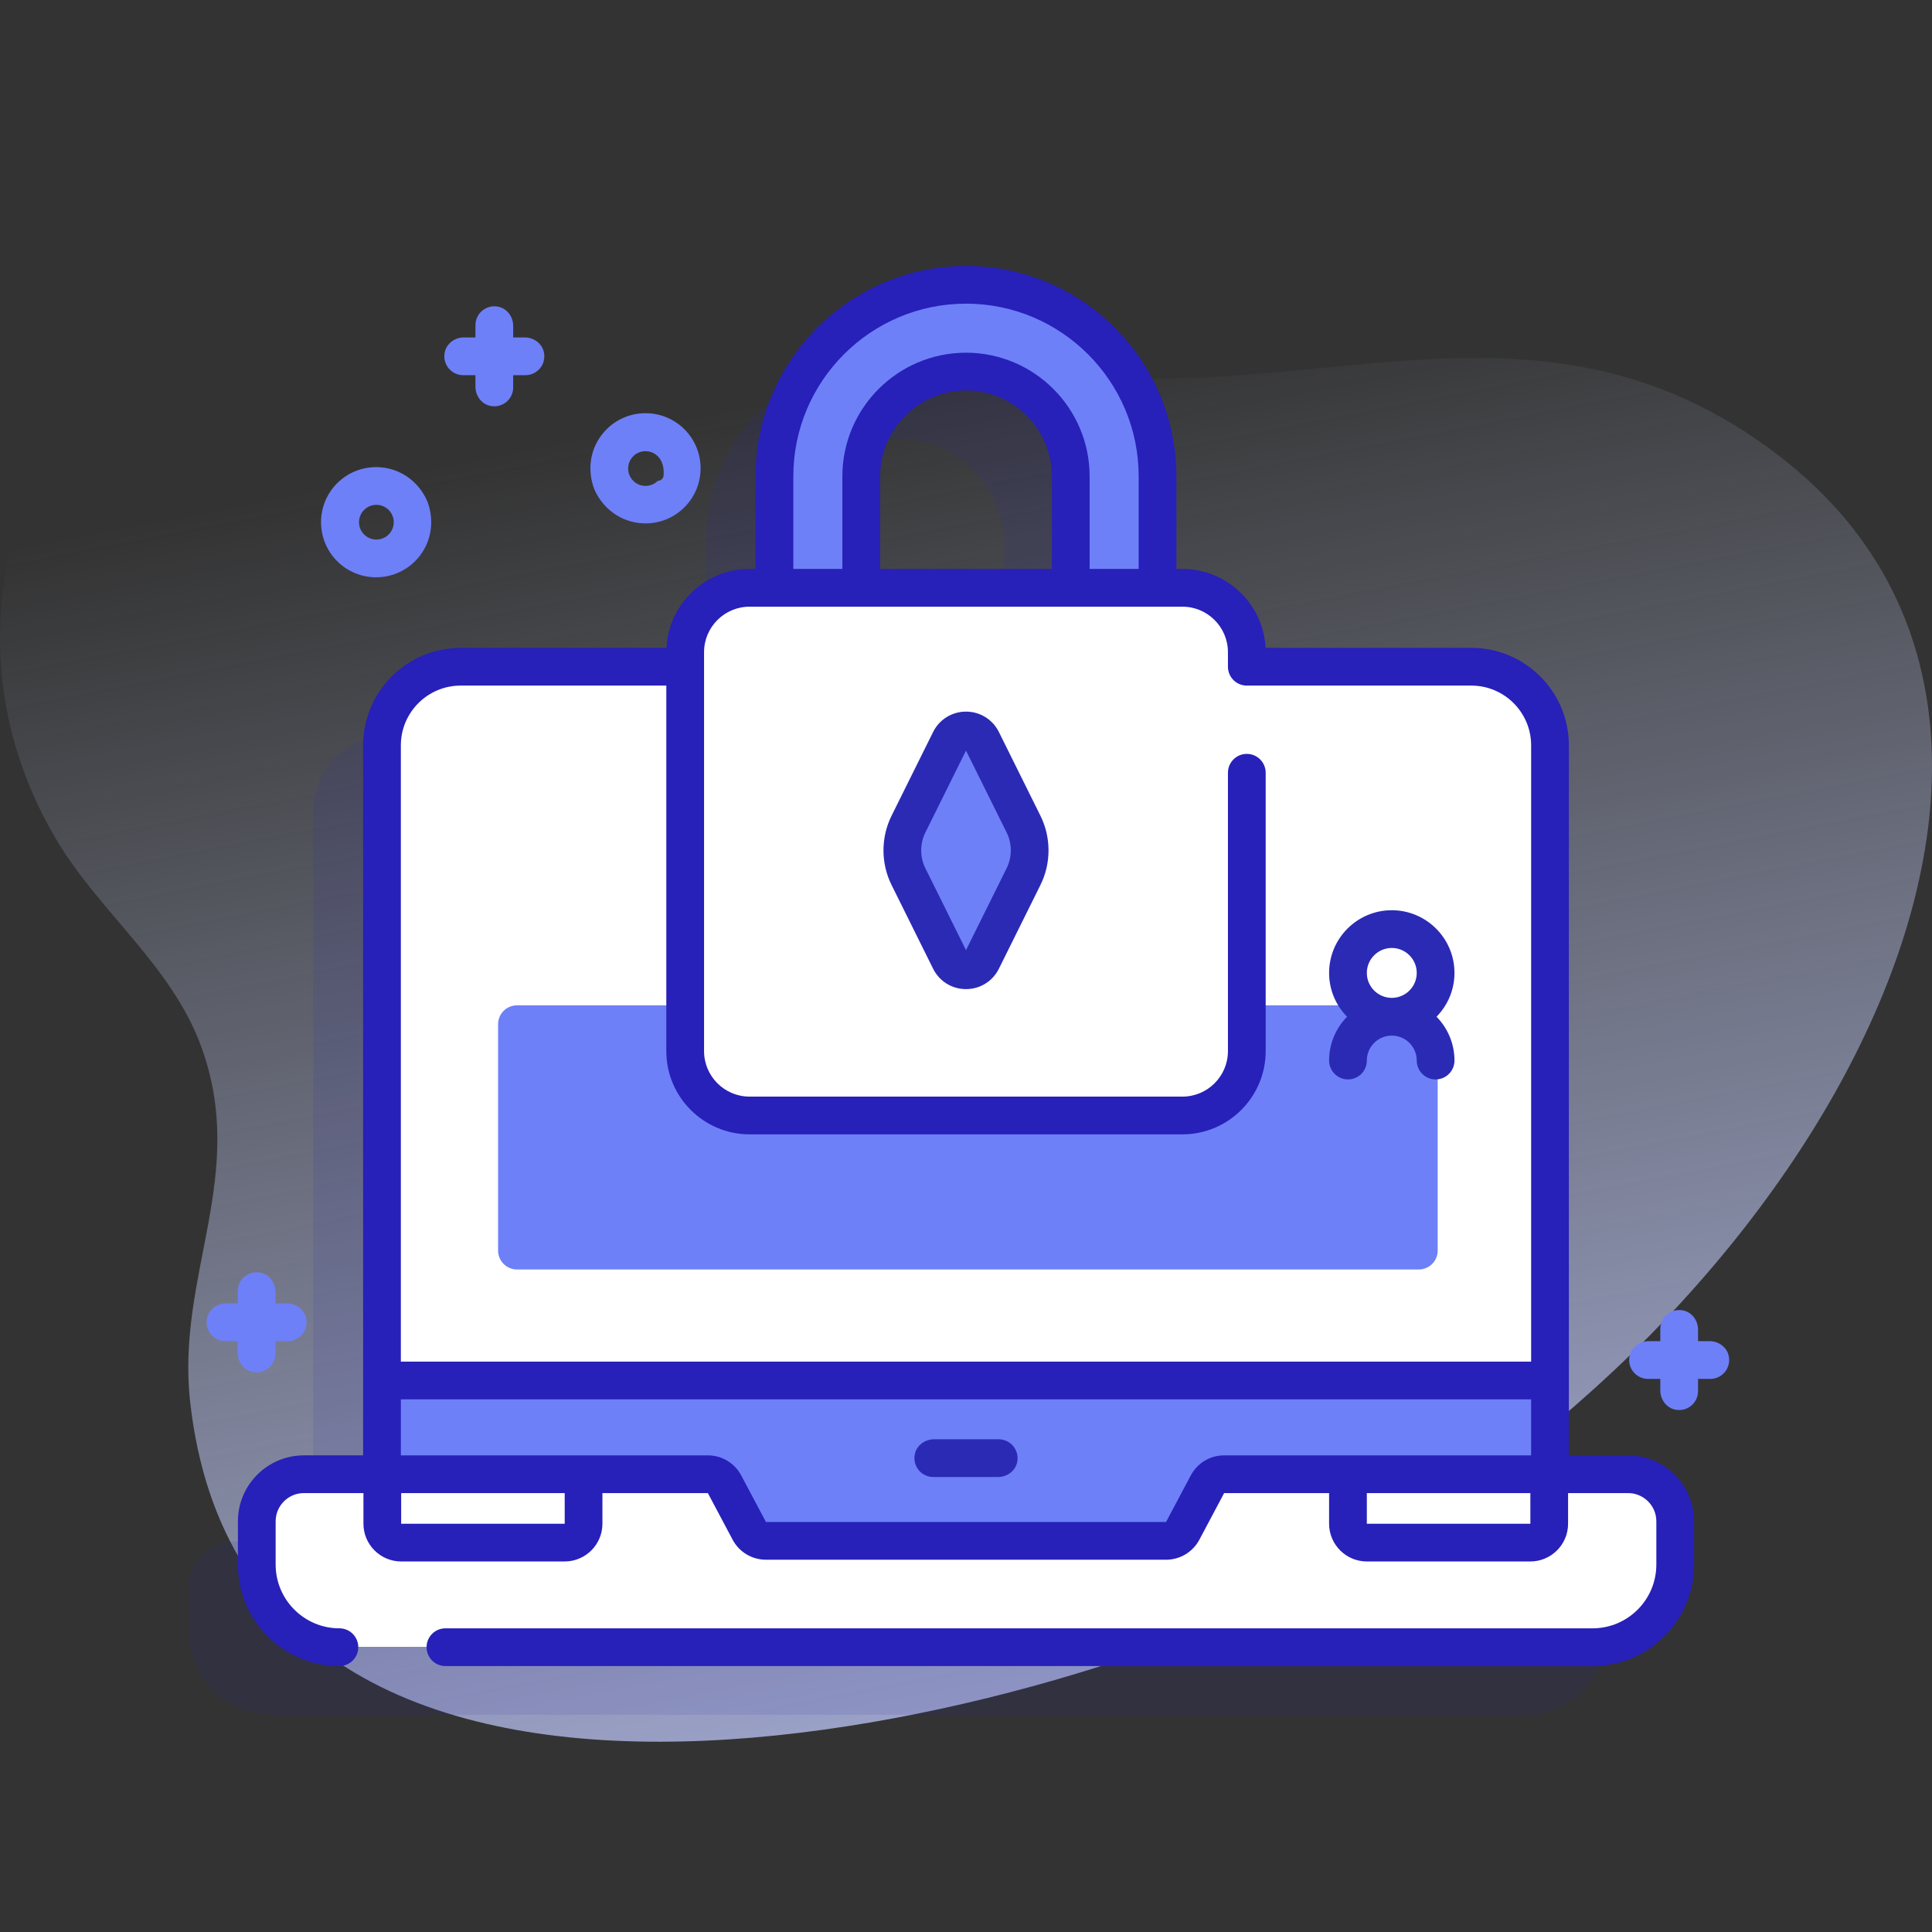 <svg id="Capa_1" enable-background="new 0 0 512 512" height="512" viewBox="0 0 512 512" width="512" xmlns="http://www.w3.org/2000/svg" xmlns:xlink="http://www.w3.org/1999/xlink"><rect x="0" y="0" width="512" height="512" fill="#333333" stroke="none"/><linearGradient id="SVGID_1_" gradientTransform="matrix(1 0 0 -1 -561.6 -7650.99)" gradientUnits="userSpaceOnUse" x1="800.982" x2="890.978" y1="-7750.306" y2="-8216.783"><stop offset="0" stop-color="#d2dbfc" stop-opacity="0"/><stop offset="1" stop-color="#b8c1fb"/></linearGradient><g><g><path d="m471.476 120.81c-65.417-50.293-128.867-9.306-199.64-23.797-71.285-14.597-99.685-63.201-180.876-40.766-71.922 19.874-115.562 99.552-76.024 166.259 11.267 19.009 30.461 33.35 38.305 54.619 12.653 34.311-6.607 60.653-2.85 94.372 15.612 140.102 229.574 85.834 308.303 42.245 123.47-68.36 206.998-220.497 112.782-292.932z" fill="url(#SVGID_1_)"/><path d="m413.594 408.424h-20.594v-201.168c0-7.087-5.745-12.833-12.833-12.833h-67.167v-10.5c0-5.799-4.701-10.5-10.5-10.5h-13.5v-28.793c0-24.996-17.83-46.836-42.506-50.823-31.859-5.148-59.494 19.311-59.494 50.075v29.542h-6.94c-9.422 0-17.06 7.638-17.06 17.06v3.94h-59.251c-11.46 0-20.75 9.371-20.75 20.942v193.058h-20.523c-6.89 0-12.476 5.586-12.476 12.476v11.549c0 12.132 9.743 21.975 21.777 21.975h332.449c12.033 0 21.775-9.842 21.775-21.975v-11.619c-.001-6.852-5.555-12.406-12.407-12.406zm-203.595-264c0-17.601 16.102-31.486 34.253-27.507 12.814 2.809 21.748 14.475 21.748 27.593v29.913h-56v-30h-.001z" fill="#2b2ab5" opacity=".11"/><path d="m296.555 185.491c-6.827.608-12.555-4.753-12.555-11.453v-47.41c0-13.135-8.953-24.827-21.791-27.603-18.133-3.92-34.209 9.862-34.209 27.329v47.331c0 6.008-4.46 11.273-10.445 11.806-6.827.608-12.555-4.753-12.555-11.453v-47.17c0-24.98 17.81-46.795 42.464-50.816 31.877-5.2 59.536 19.381 59.536 50.302v47.331c0 6.009-4.46 11.273-10.445 11.806z" fill="#6e80f8"/><path d="m411 197.293v209.126c0 2.763-2.243 5.005-5.008 5.005h-304.992v-214.13c0-11.531 9.344-20.869 20.872-20.869h268.257c11.527-.001 20.871 9.337 20.871 20.868z" fill="#fff"/><path d="m376 336.424h-239c-2.761 0-5-2.239-5-5v-60c0-2.761 2.239-5 5-5h239c2.761 0 5 2.239 5 5v60c0 2.761-2.239 5-5 5z" fill="#6e80f8"/><path d="m411 365.424v41c0 2.761-2.239 5-5 5h-305v-46z" fill="#6e80f8"/><path d="m444 403.143v11.383c0 12.09-9.8 21.898-21.904 21.898h-332.192c-12.104 0-21.904-9.808-21.904-21.898v-11.626c0-6.89 5.586-12.476 12.476-12.476h107.073c1.864 0 3.573 1.036 4.435 2.689l6.579 12.622c.861 1.652 2.57 2.689 4.434 2.689h106.008c1.864 0 3.573-1.037 4.435-2.689l6.579-12.622c.861-1.652 2.57-2.689 4.434-2.689h107.069c6.891 0 12.478 5.694 12.478 12.719z" fill="#fff"/><path d="m149 408.424h-43c-2.761 0-5-2.239-5-5v-13h53v13c0 2.761-2.239 5-5 5z" fill="#fff"/><path d="m405 408.424h-43c-2.761 0-5-2.239-5-5v-13h53v13c0 2.761-2.239 5-5 5z" fill="#fff"/><path d="m313.939 295.424h-114.879c-9.422 0-17.06-7.638-17.06-17.06v-105.88c0-9.422 7.638-17.06 17.06-17.06h114.88c9.422 0 17.06 7.638 17.06 17.06v105.879c0 9.422-7.639 17.061-17.061 17.061z" fill="#fff"/><g fill="#6e80f8"><path d="m251.762 196.213-11.015 22.198c-2.171 4.375-2.171 9.514 0 13.889l11.015 22.198c1.739 3.504 6.737 3.504 8.476 0l11.015-22.198c2.171-4.375 2.171-9.514 0-13.889l-11.015-22.198c-1.739-3.504-6.737-3.504-8.476 0z"/><path d="m99.675 152.985c-3.739 0-7.479-1.424-10.325-4.271-5.693-5.692-5.693-14.957-.001-20.651 6.787-6.787 18.649-5.483 23.486 3.911.312.605.569 1.24.765 1.891 1.657 5.496.209 11.039-3.6 14.849v.001c-2.846 2.847-6.585 4.27-10.325 4.27zm.07-19.197c-1.413 0-2.825.645-3.755 1.933-1.083 1.501-1.145 3.584-.136 5.137 1.656 2.55 5.118 2.812 7.146.787 0-.001 0-.001 0-.001.869-.869 1.349-2.024 1.349-3.254s-.479-2.386-1.349-3.256c-.897-.897-2.076-1.346-3.255-1.346z"/><path d="m171.068 138.702c-5.42 0-10.393-2.936-13.097-8.051-.321-.607-.585-1.244-.789-1.899-1.719-5.537-.279-11.139 3.56-14.978 5.693-5.691 14.957-5.694 20.65.001 5.694 5.693 5.694 14.957 0 20.65h.001c-.001 0-.001 0-.001 0-2.756 2.757-6.423 4.277-10.324 4.277zm0-19.134c-1.179 0-2.357.449-3.255 1.346-.869.87-1.349 2.025-1.349 3.255s.479 2.385 1.349 3.254c.87.87 2.025 1.35 3.255 1.35s2.385-.479 3.254-1.349h.001c.777 0 1.452-.584 1.525-1.358.403-4.329-2.188-6.498-4.78-6.498z"/><path d="m453.063 355.424h-3.063v-3.063c0-2.404-1.611-4.613-3.968-5.084-3.214-.642-6.032 1.798-6.032 4.897v3.25h-3.063c-2.404 0-4.613 1.611-5.084 3.968-.642 3.214 1.797 6.032 4.897 6.032h3.25v3.063c0 2.404 1.611 4.613 3.968 5.084 3.214.642 6.032-1.797 6.032-4.897v-3.25h3.25c3.099 0 5.539-2.818 4.897-6.032-.471-2.358-2.681-3.968-5.084-3.968z"/><path d="m76.063 345.424h-3.063v-3.063c0-2.404-1.61-4.613-3.968-5.084-3.214-.642-6.032 1.798-6.032 4.897v3.25h-3.063c-2.404 0-4.613 1.611-5.084 3.968-.642 3.214 1.797 6.032 4.897 6.032h3.25v3.063c0 2.404 1.611 4.613 3.968 5.084 3.214.642 6.032-1.797 6.032-4.897v-3.25h3.25c3.099 0 5.539-2.818 4.897-6.032-.471-2.358-2.681-3.968-5.084-3.968z"/><path d="m139.063 89.424h-3.063v-3.063c0-2.404-1.611-4.613-3.968-5.084-3.214-.642-6.032 1.797-6.032 4.897v3.25h-3.063c-2.404 0-4.613 1.61-5.084 3.968-.642 3.214 1.797 6.032 4.897 6.032h3.25v3.063c0 2.404 1.611 4.613 3.968 5.084 3.214.642 6.032-1.797 6.032-4.897v-3.25h3.25c3.099 0 5.539-2.818 4.897-6.032-.471-2.358-2.681-3.968-5.084-3.968z"/></g><g fill="#2b2ab5"><path d="m264.67 381.424h-17.155c-2.404 0-4.613 1.611-5.084 3.968-.642 3.214 1.797 6.032 4.897 6.032h17.155c2.404 0 4.613-1.611 5.084-3.968.642-3.214-1.798-6.032-4.897-6.032z"/><path d="m264.717 193.99c-1.654-3.334-4.995-5.405-8.717-5.405s-7.063 2.071-8.717 5.405l-11.015 22.198c-2.849 5.74-2.849 12.594 0 18.334l11.015 22.198c1.654 3.334 4.995 5.405 8.717 5.405s7.063-2.071 8.717-5.405l11.015-22.198c2.849-5.74 2.849-12.594 0-18.334zm-8.476 4.444s0 .001-.001.002l-4.479-2.223zm10.533 31.643-10.774 21.714-10.774-21.714c-1.467-2.956-1.467-6.487 0-9.443l10.774-21.714 10.774 21.714c1.467 2.956 1.467 6.487 0 9.443z"/></g><path d="m385.451 257.833c0-9.16-7.453-16.613-16.613-16.613s-16.613 7.453-16.613 16.613c0 4.518 1.818 8.615 4.755 11.613-2.937 2.998-4.755 7.096-4.755 11.613 0 2.762 2.238 5 5 5s5-2.238 5-5c0-3.646 2.967-6.613 6.613-6.613s6.613 2.967 6.613 6.613c0 2.762 2.238 5 5 5s5-2.238 5-5c0-4.518-1.818-8.615-4.755-11.613 2.937-2.998 4.755-7.095 4.755-11.613zm-16.613-6.613c3.646 0 6.613 2.967 6.613 6.613s-2.967 6.613-6.613 6.613-6.613-2.967-6.613-6.613 2.966-6.613 6.613-6.613z" fill="#2b2ab5"/></g><path d="m431.474 385.686h-15.706v-188.152c0-14.251-11.594-25.846-25.845-25.846h-54.534c-.6-11.632-10.252-20.911-22.03-20.911h-1.597v-24.543c0-30.747-25.015-55.762-55.762-55.762s-55.762 25.015-55.762 55.762v24.543h-1.597c-11.779 0-21.43 9.279-22.03 20.911h-54.536c-14.251 0-25.846 11.595-25.846 25.846v188.151h-15.704c-9.636 0-17.476 7.84-17.476 17.476v11.465c0 14.831 12.066 26.897 26.897 26.897 2.762 0 5-2.238 5-5s-2.238-5-5-5c-9.317 0-16.897-7.58-16.897-16.897v-11.465c0-4.122 3.354-7.476 7.476-7.476h15.791v8.118c0 5.514 4.486 10 10 10h43.333c5.514 0 10-4.486 10-10v-8.118h27.943l6.56 12.348c1.739 3.273 5.123 5.308 8.831 5.308h106.031c3.707 0 7.091-2.033 8.832-5.308l6.56-12.348h27.818v8.118c0 5.514 4.486 10 10 10h43.333c5.514 0 10-4.486 10-10v-8.118h15.916c4.122 0 7.476 3.354 7.476 7.476v11.465c0 9.317-7.581 16.897-16.898 16.897h-304.004c-2.762 0-5 2.238-5 5s2.238 5 5 5h304.004c14.832 0 26.898-12.066 26.898-26.897v-11.465c0-9.636-7.84-17.475-17.475-17.475zm-221.236-259.452c0-25.233 20.528-45.762 45.762-45.762s45.762 20.528 45.762 45.762v24.543h-13v-24.543c0-18.064-14.697-32.762-32.762-32.762s-32.762 14.697-32.762 32.762v24.543h-13zm68.524 24.543h-45.523v-24.543c0-12.551 10.211-22.762 22.762-22.762s22.762 10.211 22.762 22.762v24.543zm-156.686 30.912h54.506v96.865c0 12.164 9.896 22.06 22.06 22.06h114.717c12.164 0 22.06-9.896 22.06-22.06v-73.766c0-2.762-2.238-5-5-5s-5 2.238-5 5v73.766c0 6.649-5.41 12.06-12.06 12.06h-114.717c-6.649 0-12.06-5.41-12.06-12.06v-105.717c0-6.649 5.41-12.06 12.06-12.06h114.717c6.649 0 12.06 5.41 12.06 12.06v3.852c0 2.762 2.238 5 5 5h59.505c8.737 0 15.845 7.108 15.845 15.846v163.304h-299.538v-163.305c0-8.737 7.108-15.845 15.845-15.845zm27.58 222.115h-43.34v-8.118h43.336zm165.918-12.81-6.56 12.347-106.031.001-6.56-12.346c-1.738-3.275-5.122-5.311-8.831-5.311h-81.362v-14.848h299.537v14.848h-81.361c-3.708.001-7.091 2.035-8.832 5.309zm46.651 12.81v-8.118h43.336l.004 8.118z" fill="#2720b9"/></g></svg>